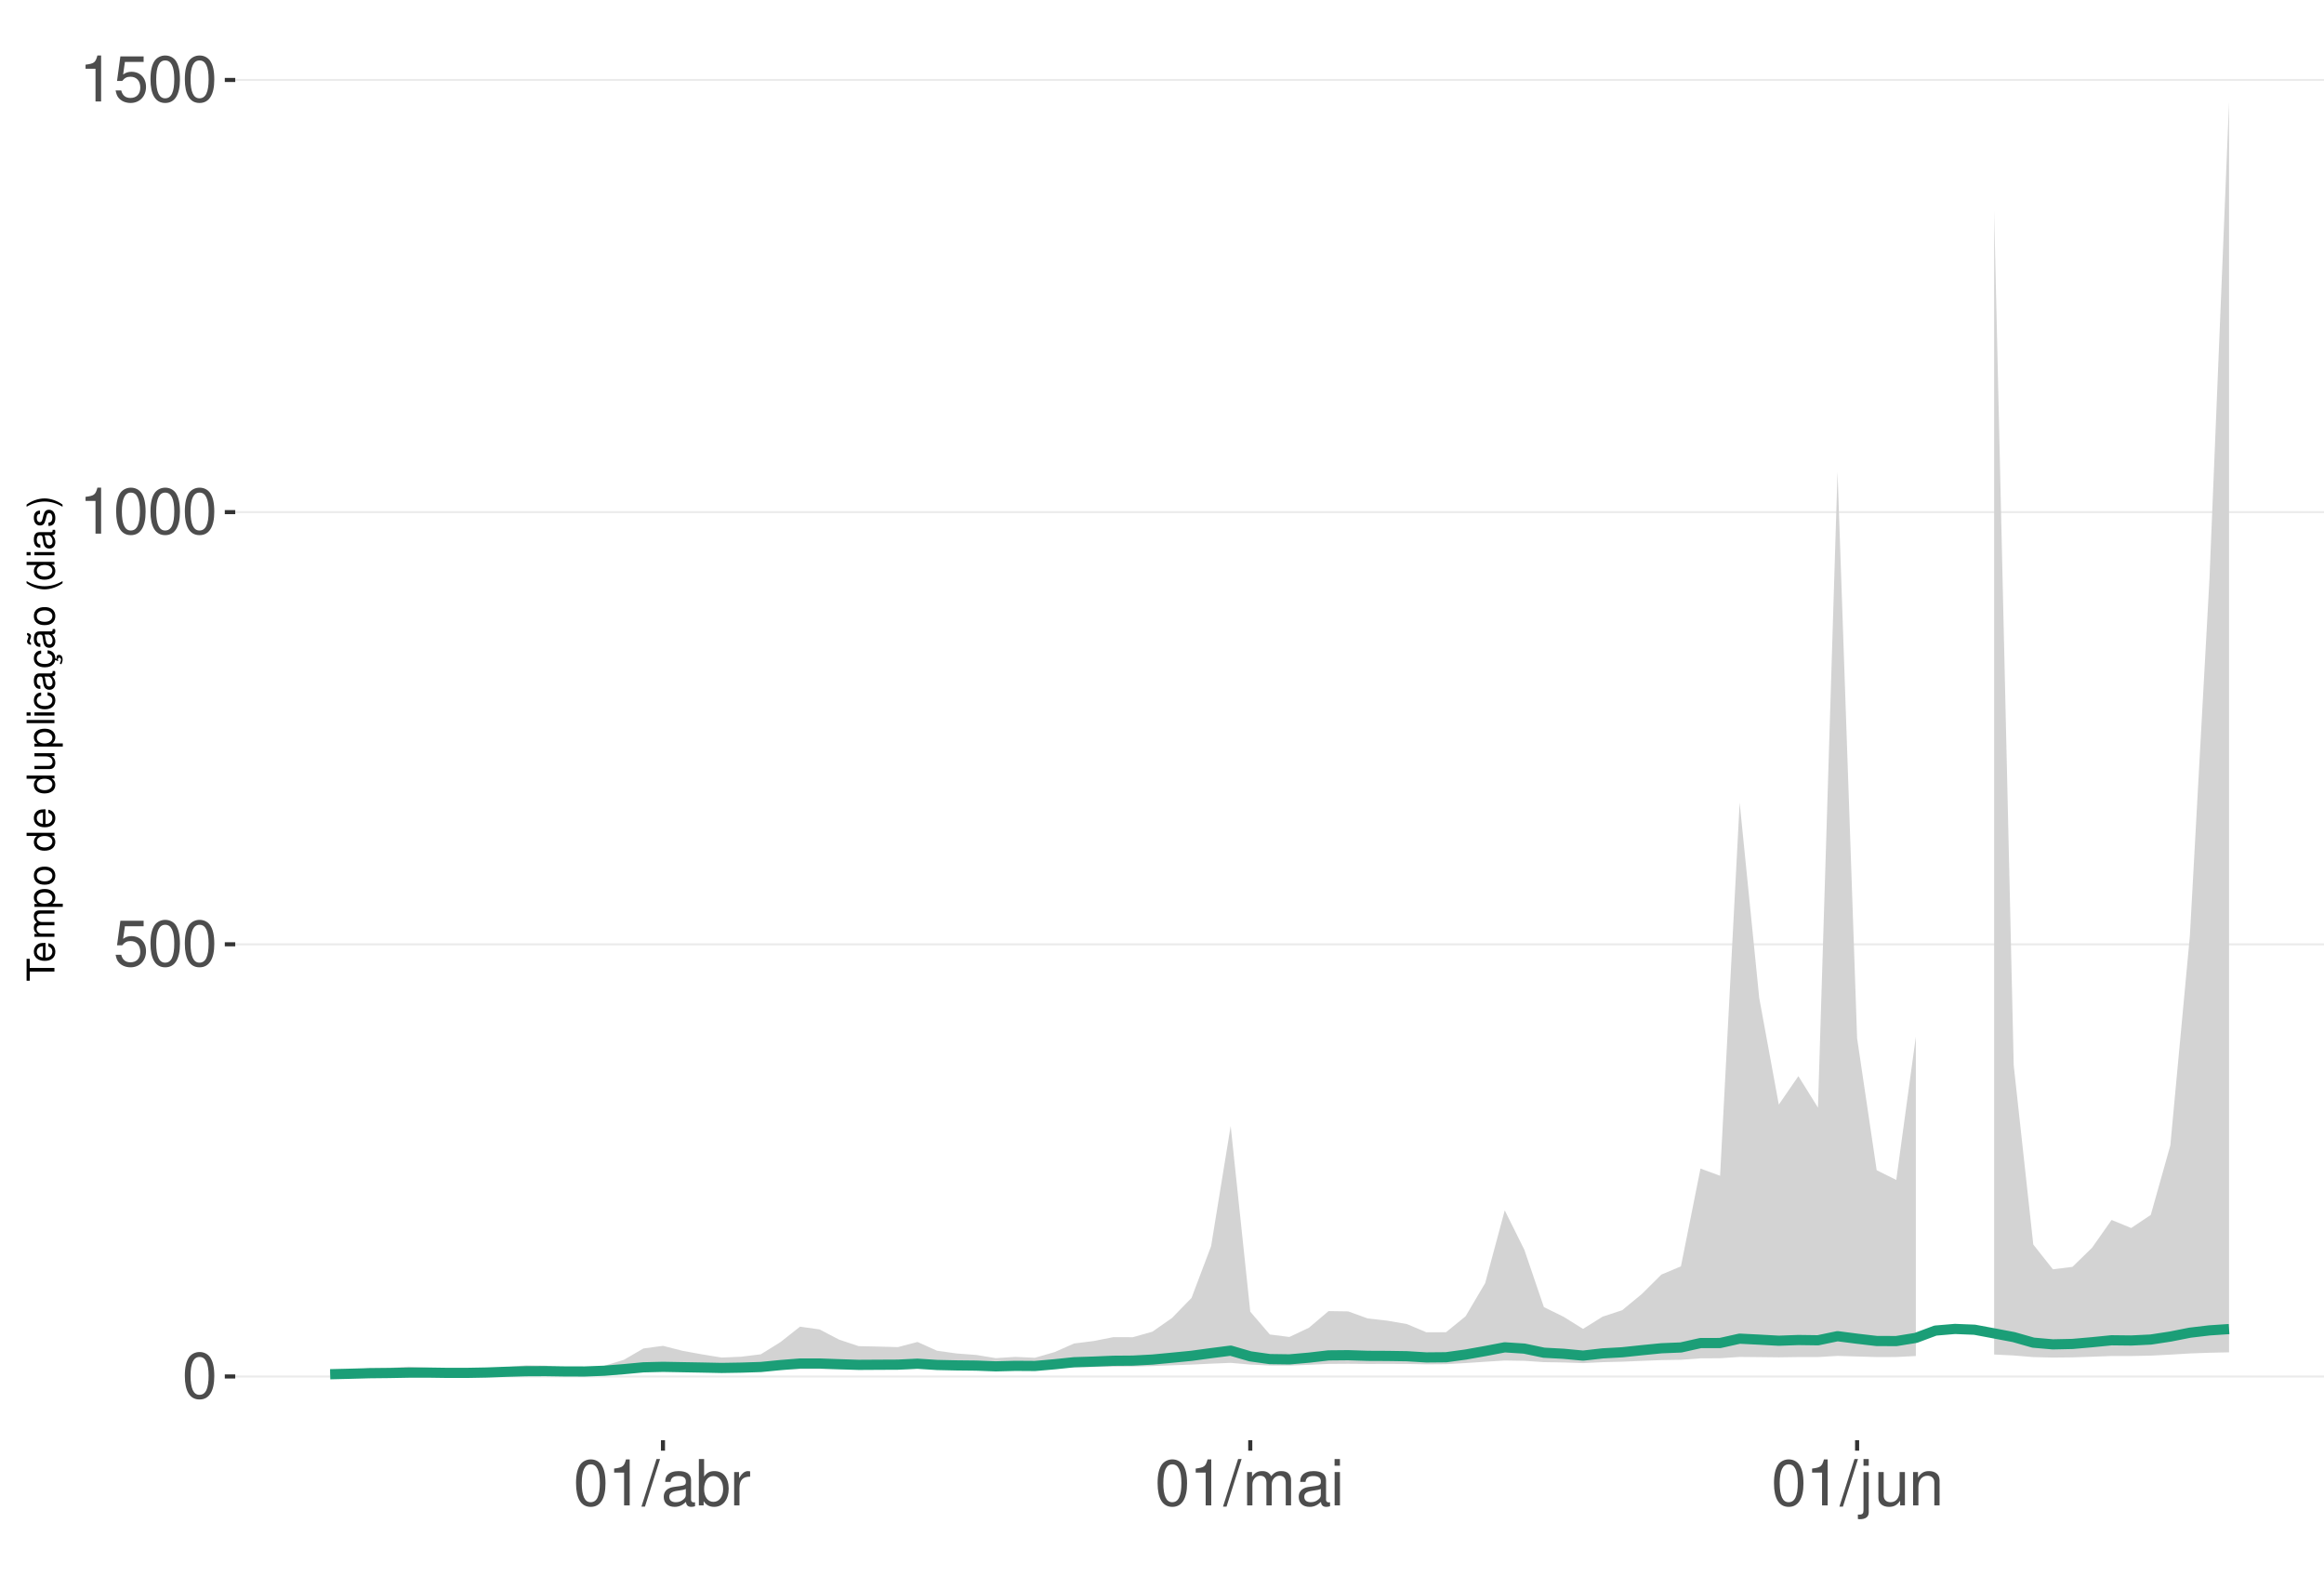 <?xml version="1.0" encoding="UTF-8"?>
<svg xmlns="http://www.w3.org/2000/svg" xmlns:xlink="http://www.w3.org/1999/xlink" width="609pt" height="413pt" viewBox="0 0 609 413" version="1.1">
<defs>
<g>
<symbol overflow="visible" id="glyph0-0">
<path style="stroke:none;" d=""/>
</symbol>
<symbol overflow="visible" id="glyph0-1">
<path style="stroke:none;" d="M 4.578 -12.047 C 3.484 -12.047 2.484 -11.547 1.859 -10.734 C 1.094 -9.656 0.719 -8.062 0.719 -5.828 C 0.719 -1.766 2.047 0.391 4.578 0.391 C 7.078 0.391 8.438 -1.766 8.438 -5.734 C 8.438 -8.062 8.078 -9.625 7.297 -10.734 C 6.672 -11.562 5.703 -12.047 4.578 -12.047 Z M 4.578 -10.75 C 6.156 -10.75 6.953 -9.125 6.953 -5.859 C 6.953 -2.438 6.172 -0.828 4.547 -0.828 C 3 -0.828 2.219 -2.5 2.219 -5.812 C 2.219 -9.125 3 -10.75 4.578 -10.75 Z M 4.578 -10.75 "/>
</symbol>
<symbol overflow="visible" id="glyph0-2">
<path style="stroke:none;" d="M 7.922 -11.812 L 1.828 -11.812 L 0.953 -5.375 L 2.297 -5.375 C 2.984 -6.203 3.547 -6.484 4.484 -6.484 C 6.062 -6.484 7.047 -5.391 7.047 -3.641 C 7.047 -1.953 6.062 -0.922 4.469 -0.922 C 3.188 -0.922 2.406 -1.562 2.047 -2.891 L 0.578 -2.891 C 0.781 -1.938 0.953 -1.469 1.297 -1.031 C 1.969 -0.141 3.172 0.391 4.5 0.391 C 6.875 0.391 8.547 -1.344 8.547 -3.844 C 8.547 -6.172 7 -7.781 4.734 -7.781 C 3.891 -7.781 3.234 -7.562 2.547 -7.062 L 3.016 -10.359 L 7.922 -10.359 Z M 7.922 -11.812 "/>
</symbol>
<symbol overflow="visible" id="glyph0-3">
<path style="stroke:none;" d="M 4.312 -8.578 L 4.312 0 L 5.781 0 L 5.781 -12.047 L 4.812 -12.047 C 4.297 -10.188 3.969 -9.938 1.703 -9.641 L 1.703 -8.578 Z M 4.312 -8.578 "/>
</symbol>
<symbol overflow="visible" id="glyph0-4">
<path style="stroke:none;" d="M 3.812 -12.141 L -0.141 0.328 L 0.781 0.328 L 4.734 -12.141 Z M 3.812 -12.141 "/>
</symbol>
<symbol overflow="visible" id="glyph0-5">
<path style="stroke:none;" d="M 8.906 -0.812 C 8.766 -0.781 8.688 -0.781 8.609 -0.781 C 8.125 -0.781 7.859 -1.031 7.859 -1.469 L 7.859 -6.594 C 7.859 -8.141 6.734 -8.984 4.578 -8.984 C 3.297 -8.984 2.281 -8.609 1.688 -7.969 C 1.281 -7.516 1.109 -7.016 1.078 -6.141 L 2.484 -6.141 C 2.594 -7.219 3.234 -7.688 4.531 -7.688 C 5.797 -7.688 6.484 -7.234 6.484 -6.391 L 6.484 -6.031 C 6.469 -5.438 6.156 -5.219 5.031 -5.062 C 3.062 -4.812 2.766 -4.75 2.234 -4.531 C 1.219 -4.094 0.703 -3.328 0.703 -2.203 C 0.703 -0.609 1.797 0.391 3.562 0.391 C 4.656 0.391 5.547 0 6.531 -0.906 C 6.625 0 7.062 0.391 7.969 0.391 C 8.266 0.391 8.438 0.344 8.906 0.234 Z M 6.484 -2.75 C 6.484 -2.281 6.344 -2 5.922 -1.609 C 5.359 -1.094 4.688 -0.828 3.859 -0.828 C 2.781 -0.828 2.156 -1.344 2.156 -2.234 C 2.156 -3.141 2.75 -3.609 4.25 -3.828 C 5.734 -4.031 6.016 -4.094 6.484 -4.312 Z M 6.484 -2.75 "/>
</symbol>
<symbol overflow="visible" id="glyph0-6">
<path style="stroke:none;" d="M 0.906 -12.141 L 0.906 0 L 2.156 0 L 2.156 -1.109 C 2.812 -0.094 3.703 0.391 4.906 0.391 C 7.219 0.391 8.719 -1.5 8.719 -4.391 C 8.719 -7.234 7.297 -8.984 4.984 -8.984 C 3.781 -8.984 2.938 -8.531 2.281 -7.547 L 2.281 -12.141 Z M 4.719 -7.672 C 6.266 -7.672 7.266 -6.328 7.266 -4.25 C 7.266 -2.266 6.234 -0.922 4.719 -0.922 C 3.234 -0.922 2.281 -2.25 2.281 -4.297 C 2.281 -6.344 3.234 -7.672 4.719 -7.672 Z M 4.719 -7.672 "/>
</symbol>
<symbol overflow="visible" id="glyph0-7">
<path style="stroke:none;" d="M 1.156 -8.734 L 1.156 0 L 2.547 0 L 2.547 -4.531 C 2.562 -6.625 3.438 -7.562 5.344 -7.516 L 5.344 -8.922 C 5.109 -8.969 4.984 -8.984 4.812 -8.984 C 3.922 -8.984 3.234 -8.438 2.438 -7.141 L 2.438 -8.734 Z M 1.156 -8.734 "/>
</symbol>
<symbol overflow="visible" id="glyph0-8">
<path style="stroke:none;" d="M 1.172 -8.734 L 1.172 0 L 2.562 0 L 2.562 -5.484 C 2.562 -6.75 3.484 -7.766 4.609 -7.766 C 5.641 -7.766 6.234 -7.125 6.234 -6.016 L 6.234 0 L 7.625 0 L 7.625 -5.484 C 7.625 -6.75 8.547 -7.766 9.672 -7.766 C 10.688 -7.766 11.297 -7.109 11.297 -6.016 L 11.297 0 L 12.688 0 L 12.688 -6.547 C 12.688 -8.109 11.797 -8.984 10.156 -8.984 C 9 -8.984 8.297 -8.625 7.484 -7.641 C 6.969 -8.578 6.266 -8.984 5.125 -8.984 C 3.969 -8.984 3.188 -8.547 2.453 -7.5 L 2.453 -8.734 Z M 1.172 -8.734 "/>
</symbol>
<symbol overflow="visible" id="glyph0-9">
<path style="stroke:none;" d="M 2.5 -8.734 L 1.109 -8.734 L 1.109 0 L 2.5 0 Z M 2.5 -12.141 L 1.094 -12.141 L 1.094 -10.391 L 2.5 -10.391 Z M 2.5 -12.141 "/>
</symbol>
<symbol overflow="visible" id="glyph0-10">
<path style="stroke:none;" d="M 1.172 -8.734 L 1.172 1.266 C 1.172 2.125 0.906 2.422 0.031 2.422 C -0.062 2.422 -0.109 2.422 -0.297 2.406 L -0.297 3.578 C -0.141 3.609 -0.047 3.625 0.172 3.625 C 1.734 3.625 2.547 3.016 2.547 1.812 L 2.547 -8.734 Z M 2.547 -12.141 L 1.172 -12.141 L 1.172 -10.391 L 2.547 -10.391 Z M 2.547 -12.141 "/>
</symbol>
<symbol overflow="visible" id="glyph0-11">
<path style="stroke:none;" d="M 8.031 0 L 8.031 -8.734 L 6.641 -8.734 L 6.641 -3.781 C 6.641 -2 5.719 -0.828 4.266 -0.828 C 3.172 -0.828 2.469 -1.5 2.469 -2.547 L 2.469 -8.734 L 1.078 -8.734 L 1.078 -2 C 1.078 -0.547 2.172 0.391 3.859 0.391 C 5.141 0.391 5.969 -0.062 6.781 -1.219 L 6.781 0 Z M 8.031 0 "/>
</symbol>
<symbol overflow="visible" id="glyph0-12">
<path style="stroke:none;" d="M 1.172 -8.734 L 1.172 0 L 2.562 0 L 2.562 -4.812 C 2.562 -6.594 3.5 -7.766 4.938 -7.766 C 6.031 -7.766 6.734 -7.094 6.734 -6.047 L 6.734 0 L 8.109 0 L 8.109 -6.594 C 8.109 -8.047 7.031 -8.984 5.344 -8.984 C 4.047 -8.984 3.219 -8.484 2.453 -7.266 L 2.453 -8.734 Z M 1.172 -8.734 "/>
</symbol>
<symbol overflow="visible" id="glyph1-0">
<path style="stroke:none;" d=""/>
</symbol>
<symbol overflow="visible" id="glyph1-1">
<path style="stroke:none;" d="M -6.469 -3.547 L -6.469 -5.938 L -7.297 -5.938 L -7.297 -0.203 L -6.469 -0.203 L -6.469 -2.609 L 0 -2.609 L 0 -3.547 Z M -6.469 -3.547 "/>
</symbol>
<symbol overflow="visible" id="glyph1-2">
<path style="stroke:none;" d="M -2.344 -5.125 C -3.141 -5.125 -3.625 -5.062 -4.016 -4.922 C -4.875 -4.578 -5.391 -3.781 -5.391 -2.797 C -5.391 -1.344 -4.281 -0.406 -2.547 -0.406 C -0.812 -0.406 0.234 -1.297 0.234 -2.781 C 0.234 -3.984 -0.453 -4.812 -1.594 -5.016 L -1.594 -4.188 C -0.906 -3.953 -0.547 -3.484 -0.547 -2.812 C -0.547 -2.281 -0.781 -1.828 -1.219 -1.547 C -1.516 -1.344 -1.812 -1.281 -2.344 -1.266 Z M -3.016 -1.297 C -3.984 -1.359 -4.625 -1.953 -4.625 -2.797 C -4.625 -3.641 -3.953 -4.234 -3.016 -4.234 Z M -3.016 -1.297 "/>
</symbol>
<symbol overflow="visible" id="glyph1-3">
<path style="stroke:none;" d="M -5.234 -0.703 L 0 -0.703 L 0 -1.547 L -3.297 -1.547 C -4.047 -1.547 -4.656 -2.094 -4.656 -2.766 C -4.656 -3.391 -4.281 -3.734 -3.609 -3.734 L 0 -3.734 L 0 -4.578 L -3.297 -4.578 C -4.047 -4.578 -4.656 -5.125 -4.656 -5.812 C -4.656 -6.422 -4.266 -6.781 -3.609 -6.781 L 0 -6.781 L 0 -7.625 L -3.938 -7.625 C -4.875 -7.625 -5.391 -7.078 -5.391 -6.094 C -5.391 -5.406 -5.188 -4.984 -4.594 -4.484 C -5.156 -4.188 -5.391 -3.766 -5.391 -3.078 C -5.391 -2.375 -5.125 -1.906 -4.5 -1.469 L -5.234 -1.469 Z M -5.234 -0.703 "/>
</symbol>
<symbol overflow="visible" id="glyph1-4">
<path style="stroke:none;" d="M 2.188 -0.547 L 2.188 -1.375 L -0.547 -1.375 C -0.016 -1.812 0.234 -2.312 0.234 -2.984 C 0.234 -4.344 -0.859 -5.234 -2.531 -5.234 C -4.297 -5.234 -5.391 -4.375 -5.391 -2.984 C -5.391 -2.266 -5.062 -1.703 -4.453 -1.312 L -5.234 -1.312 L -5.234 -0.547 Z M -4.609 -2.844 C -4.609 -3.766 -3.797 -4.359 -2.547 -4.359 C -1.359 -4.359 -0.547 -3.75 -0.547 -2.844 C -0.547 -1.953 -1.344 -1.375 -2.578 -1.375 C -3.812 -1.375 -4.609 -1.953 -4.609 -2.844 Z M -4.609 -2.844 "/>
</symbol>
<symbol overflow="visible" id="glyph1-5">
<path style="stroke:none;" d="M -5.391 -2.719 C -5.391 -1.234 -4.344 -0.359 -2.578 -0.359 C -0.812 -0.359 0.234 -1.234 0.234 -2.734 C 0.234 -4.203 -0.812 -5.094 -2.547 -5.094 C -4.359 -5.094 -5.391 -4.234 -5.391 -2.719 Z M -4.625 -2.734 C -4.625 -3.672 -3.844 -4.234 -2.547 -4.234 C -1.312 -4.234 -0.547 -3.656 -0.547 -2.734 C -0.547 -1.797 -1.312 -1.234 -2.578 -1.234 C -3.844 -1.234 -4.625 -1.797 -4.625 -2.734 Z M -4.625 -2.734 "/>
</symbol>
<symbol overflow="visible" id="glyph1-6">
<path style="stroke:none;" d=""/>
</symbol>
<symbol overflow="visible" id="glyph1-7">
<path style="stroke:none;" d="M -7.297 -4.953 L -7.297 -4.125 L -4.578 -4.125 C -5.109 -3.766 -5.391 -3.203 -5.391 -2.516 C -5.391 -1.156 -4.297 -0.266 -2.625 -0.266 C -0.859 -0.266 0.234 -1.125 0.234 -2.547 C 0.234 -3.266 -0.047 -3.766 -0.688 -4.203 L 0 -4.203 L 0 -4.953 Z M -4.609 -2.656 C -4.609 -3.547 -3.812 -4.125 -2.562 -4.125 C -1.344 -4.125 -0.547 -3.547 -0.547 -2.656 C -0.547 -1.734 -1.359 -1.125 -2.578 -1.125 C -3.797 -1.125 -4.609 -1.734 -4.609 -2.656 Z M -4.609 -2.656 "/>
</symbol>
<symbol overflow="visible" id="glyph1-8">
<path style="stroke:none;" d="M 0 -4.812 L -5.234 -4.812 L -5.234 -3.984 L -2.266 -3.984 C -1.203 -3.984 -0.5 -3.438 -0.5 -2.562 C -0.5 -1.906 -0.906 -1.484 -1.531 -1.484 L -5.234 -1.484 L -5.234 -0.656 L -1.203 -0.656 C -0.328 -0.656 0.234 -1.297 0.234 -2.312 C 0.234 -3.094 -0.047 -3.578 -0.734 -4.062 L 0 -4.062 Z M 0 -4.812 "/>
</symbol>
<symbol overflow="visible" id="glyph1-9">
<path style="stroke:none;" d="M -7.297 -1.516 L -7.297 -0.688 L 0 -0.688 L 0 -1.516 Z M -7.297 -1.516 "/>
</symbol>
<symbol overflow="visible" id="glyph1-10">
<path style="stroke:none;" d="M -5.234 -1.5 L -5.234 -0.672 L 0 -0.672 L 0 -1.5 Z M -7.297 -1.5 L -7.297 -0.656 L -6.234 -0.656 L -6.234 -1.5 Z M -7.297 -1.5 "/>
</symbol>
<symbol overflow="visible" id="glyph1-11">
<path style="stroke:none;" d="M -3.484 -4.703 C -3.984 -4.672 -4.312 -4.562 -4.609 -4.359 C -5.094 -4 -5.391 -3.375 -5.391 -2.641 C -5.391 -1.219 -4.266 -0.312 -2.531 -0.312 C -0.844 -0.312 0.234 -1.203 0.234 -2.625 C 0.234 -3.875 -0.516 -4.672 -1.797 -4.766 L -1.797 -3.938 C -0.953 -3.797 -0.547 -3.359 -0.547 -2.656 C -0.547 -1.734 -1.297 -1.188 -2.531 -1.188 C -3.844 -1.188 -4.625 -1.719 -4.625 -2.625 C -4.625 -3.328 -4.203 -3.766 -3.484 -3.875 Z M -3.484 -4.703 "/>
</symbol>
<symbol overflow="visible" id="glyph1-12">
<path style="stroke:none;" d="M -0.484 -5.344 C -0.469 -5.266 -0.469 -5.219 -0.469 -5.172 C -0.469 -4.875 -0.625 -4.719 -0.875 -4.719 L -3.953 -4.719 C -4.891 -4.719 -5.391 -4.047 -5.391 -2.75 C -5.391 -1.984 -5.172 -1.375 -4.781 -1.016 C -4.516 -0.766 -4.203 -0.672 -3.688 -0.656 L -3.688 -1.484 C -4.328 -1.562 -4.625 -1.938 -4.625 -2.719 C -4.625 -3.484 -4.344 -3.891 -3.844 -3.891 L -3.625 -3.891 C -3.266 -3.875 -3.125 -3.703 -3.047 -3.016 C -2.891 -1.844 -2.844 -1.656 -2.719 -1.344 C -2.453 -0.734 -2 -0.422 -1.312 -0.422 C -0.375 -0.422 0.234 -1.078 0.234 -2.141 C 0.234 -2.797 0 -3.328 -0.547 -3.922 C 0 -3.984 0.234 -4.234 0.234 -4.781 C 0.234 -4.953 0.203 -5.062 0.141 -5.344 Z M -1.656 -3.891 C -1.375 -3.891 -1.203 -3.812 -0.969 -3.562 C -0.656 -3.219 -0.5 -2.812 -0.5 -2.312 C -0.5 -1.672 -0.812 -1.297 -1.344 -1.297 C -1.891 -1.297 -2.172 -1.656 -2.297 -2.547 C -2.422 -3.438 -2.453 -3.609 -2.594 -3.891 Z M -1.656 -3.891 "/>
</symbol>
<symbol overflow="visible" id="glyph1-13">
<path style="stroke:none;" d="M 0.234 -2.641 C 0.234 -3.875 -0.547 -4.703 -1.797 -4.766 L -1.797 -3.938 C -0.953 -3.797 -0.531 -3.359 -0.531 -2.656 C -0.531 -1.734 -1.281 -1.188 -2.516 -1.188 C -3.844 -1.188 -4.625 -1.719 -4.625 -2.625 C -4.625 -3.328 -4.203 -3.766 -3.484 -3.875 L -3.484 -4.703 C -3.984 -4.672 -4.312 -4.562 -4.609 -4.359 C -5.094 -4 -5.391 -3.375 -5.391 -2.641 C -5.391 -1.219 -4.266 -0.312 -2.531 -0.312 C -1.469 -0.312 -0.625 -0.672 -0.156 -1.312 C 0.047 -1.594 0.125 -1.812 0.203 -2.25 L 0.922 -1.938 L 0.984 -2.062 C 0.938 -2.188 0.906 -2.25 0.906 -2.375 C 0.906 -2.656 1.047 -2.828 1.281 -2.828 C 1.547 -2.828 1.734 -2.594 1.734 -2.297 C 1.734 -2.031 1.672 -1.844 1.438 -1.406 L 1.406 -1.312 L 1.812 -1.094 C 2.078 -1.75 2.141 -1.953 2.141 -2.344 C 2.141 -3.109 1.781 -3.578 1.203 -3.578 C 0.781 -3.578 0.547 -3.297 0.547 -2.797 C 0.547 -2.703 0.547 -2.641 0.562 -2.516 Z M 0.234 -2.641 "/>
</symbol>
<symbol overflow="visible" id="glyph1-14">
<path style="stroke:none;" d="M -0.484 -5.344 C -0.469 -5.266 -0.469 -5.219 -0.469 -5.172 C -0.469 -4.875 -0.625 -4.719 -0.875 -4.719 L -3.953 -4.719 C -4.891 -4.719 -5.391 -4.047 -5.391 -2.75 C -5.391 -1.984 -5.172 -1.375 -4.781 -1.016 C -4.516 -0.766 -4.203 -0.672 -3.688 -0.656 L -3.688 -1.484 C -4.328 -1.562 -4.625 -1.938 -4.625 -2.719 C -4.625 -3.484 -4.344 -3.891 -3.844 -3.891 L -3.625 -3.891 C -3.266 -3.875 -3.125 -3.703 -3.047 -3.016 C -2.891 -1.844 -2.844 -1.656 -2.719 -1.344 C -2.453 -0.734 -2 -0.422 -1.312 -0.422 C -0.375 -0.422 0.234 -1.078 0.234 -2.141 C 0.234 -2.797 0 -3.328 -0.547 -3.922 C 0 -3.984 0.234 -4.234 0.234 -4.781 C 0.234 -4.953 0.203 -5.062 0.141 -5.344 Z M -1.656 -3.891 C -1.375 -3.891 -1.203 -3.812 -0.969 -3.562 C -0.656 -3.219 -0.5 -2.812 -0.5 -2.312 C -0.5 -1.672 -0.812 -1.297 -1.344 -1.297 C -1.891 -1.297 -2.172 -1.656 -2.297 -2.547 C -2.422 -3.438 -2.453 -3.609 -2.594 -3.891 Z M -7.172 -3.75 C -6.922 -3.672 -6.812 -3.547 -6.812 -3.375 C -6.812 -3.25 -6.875 -2.984 -6.984 -2.734 C -7.156 -2.312 -7.172 -2.25 -7.172 -2.047 C -7.172 -1.594 -6.797 -1.297 -6.141 -1.188 L -6.141 -1.766 C -6.375 -1.812 -6.5 -1.938 -6.5 -2.094 C -6.5 -2.203 -6.469 -2.344 -6.375 -2.578 C -6.156 -3.156 -6.125 -3.234 -6.125 -3.438 C -6.125 -3.922 -6.484 -4.219 -7.172 -4.312 Z M -7.172 -3.75 "/>
</symbol>
<symbol overflow="visible" id="glyph1-15">
<path style="stroke:none;" d="M -7.297 -2.359 C -5.984 -1.359 -4.156 -0.734 -2.594 -0.734 C -1.016 -0.734 0.812 -1.359 2.125 -2.359 L 2.125 -2.906 C 0.688 -2.031 -0.984 -1.547 -2.594 -1.547 C -4.188 -1.547 -5.875 -2.031 -7.297 -2.906 Z M -7.297 -2.359 "/>
</symbol>
<symbol overflow="visible" id="glyph1-16">
<path style="stroke:none;" d="M -3.781 -4.375 C -4.812 -4.375 -5.391 -3.688 -5.391 -2.484 C -5.391 -1.266 -4.766 -0.469 -3.797 -0.469 C -2.969 -0.469 -2.578 -0.891 -2.281 -2.125 L -2.094 -2.906 C -1.953 -3.484 -1.734 -3.719 -1.375 -3.719 C -0.875 -3.719 -0.547 -3.234 -0.547 -2.5 C -0.547 -2.047 -0.672 -1.672 -0.891 -1.453 C -1.047 -1.328 -1.188 -1.266 -1.562 -1.219 L -1.562 -0.344 C -0.344 -0.375 0.234 -1.062 0.234 -2.438 C 0.234 -3.75 -0.422 -4.594 -1.438 -4.594 C -2.203 -4.594 -2.641 -4.156 -2.891 -3.109 L -3.078 -2.312 C -3.234 -1.625 -3.453 -1.344 -3.828 -1.344 C -4.312 -1.344 -4.625 -1.766 -4.625 -2.453 C -4.625 -3.125 -4.328 -3.484 -3.781 -3.5 Z M -3.781 -4.375 "/>
</symbol>
<symbol overflow="visible" id="glyph1-17">
<path style="stroke:none;" d="M 2.125 -0.938 C 0.812 -1.938 -1.016 -2.562 -2.578 -2.562 C -4.156 -2.562 -5.984 -1.938 -7.297 -0.938 L -7.297 -0.375 C -5.859 -1.266 -4.188 -1.75 -2.578 -1.75 C -0.984 -1.75 0.703 -1.266 2.125 -0.375 Z M 2.125 -0.938 "/>
</symbol>
</g>
<clipPath id="clip1">
  <path d="M 61.645 9.961 L 609 9.961 L 609 377.328 L 61.645 377.328 Z M 61.645 9.961 "/>
</clipPath>
<clipPath id="clip2">
  <path d="M 61.645 360 L 609 360 L 609 361 L 61.645 361 Z M 61.645 360 "/>
</clipPath>
<clipPath id="clip3">
  <path d="M 61.645 247 L 609 247 L 609 248 L 61.645 248 Z M 61.645 247 "/>
</clipPath>
<clipPath id="clip4">
  <path d="M 61.645 133 L 609 133 L 609 135 L 61.645 135 Z M 61.645 133 "/>
</clipPath>
<clipPath id="clip5">
  <path d="M 61.645 20 L 609 20 L 609 22 L 61.645 22 Z M 61.645 20 "/>
</clipPath>
</defs>
<g id="surface94">
<rect x="0" y="0" width="609" height="413" style="fill:rgb(100%,100%,100%);fill-opacity:1;stroke:none;"/>
<rect x="0" y="0" width="609" height="413" style="fill:rgb(100%,100%,100%);fill-opacity:1;stroke:none;"/>
<path style="fill:none;stroke-width:1.067;stroke-linecap:round;stroke-linejoin:round;stroke:rgb(100%,100%,100%);stroke-opacity:1;stroke-miterlimit:10;" d="M 0 413 L 609 413 L 609 0 L 0 0 Z M 0 413 "/>
<g clip-path="url(#clip1)" clip-rule="nonzero">
<path style=" stroke:none;fill-rule:nonzero;fill:rgb(100%,100%,100%);fill-opacity:1;" d="M 61.645 377.328 L 609 377.328 L 609 9.961 L 61.645 9.961 Z M 61.645 377.328 "/>
</g>
<g clip-path="url(#clip2)" clip-rule="nonzero">
<path style="fill:none;stroke-width:0.533;stroke-linecap:butt;stroke-linejoin:round;stroke:rgb(92.157%,92.157%,92.157%);stroke-opacity:1;stroke-miterlimit:10;" d="M 61.645 360.629 L 609 360.629 "/>
</g>
<g clip-path="url(#clip3)" clip-rule="nonzero">
<path style="fill:none;stroke-width:0.533;stroke-linecap:butt;stroke-linejoin:round;stroke:rgb(92.157%,92.157%,92.157%);stroke-opacity:1;stroke-miterlimit:10;" d="M 61.645 247.402 L 609 247.402 "/>
</g>
<g clip-path="url(#clip4)" clip-rule="nonzero">
<path style="fill:none;stroke-width:0.533;stroke-linecap:butt;stroke-linejoin:round;stroke:rgb(92.157%,92.157%,92.157%);stroke-opacity:1;stroke-miterlimit:10;" d="M 61.645 134.176 L 609 134.176 "/>
</g>
<g clip-path="url(#clip5)" clip-rule="nonzero">
<path style="fill:none;stroke-width:0.533;stroke-linecap:butt;stroke-linejoin:round;stroke:rgb(92.157%,92.157%,92.157%);stroke-opacity:1;stroke-miterlimit:10;" d="M 61.645 20.949 L 609 20.949 "/>
</g>
<path style=" stroke:none;fill-rule:nonzero;fill:rgb(82.745%,82.745%,82.745%);fill-opacity:1;" d="M 86.523 359.34 L 91.656 358.965 L 96.785 358.426 L 101.914 358.363 L 107.043 358.055 L 112.176 358.289 L 117.305 358.805 L 122.434 358.91 L 127.562 358.711 L 132.695 358.152 L 137.824 357.703 L 142.953 357.797 L 148.082 358.219 L 153.215 358.363 L 158.344 357.832 L 163.473 356.27 L 168.602 353.293 L 173.73 352.598 L 178.863 353.906 L 183.992 354.84 L 189.121 355.672 L 194.25 355.449 L 199.383 354.812 L 204.512 351.625 L 209.641 347.578 L 214.77 348.301 L 219.902 350.98 L 225.031 352.684 L 230.16 352.789 L 235.289 352.934 L 240.422 351.586 L 245.551 353.883 L 250.68 354.602 L 255.809 354.988 L 260.941 355.824 L 266.07 355.496 L 271.199 355.727 L 276.328 354.25 L 281.461 351.988 L 286.59 351.34 L 291.719 350.328 L 296.848 350.34 L 301.98 348.895 L 307.109 345.312 L 312.238 340.039 L 317.367 326.484 L 322.496 295.012 L 327.629 343.645 L 332.758 349.629 L 337.887 350.277 L 343.016 347.852 L 348.148 343.496 L 353.277 343.57 L 358.406 345.426 L 363.535 346.008 L 368.668 346.891 L 373.797 349.055 L 378.926 349.031 L 384.055 344.855 L 389.188 336.16 L 394.316 317.105 L 399.445 327.414 L 404.574 342.453 L 409.707 344.973 L 414.836 348.16 L 419.965 344.953 L 425.094 343.262 L 430.227 339.031 L 435.355 333.938 L 440.484 331.77 L 445.613 306.156 L 450.746 308.043 L 455.875 210.305 L 461.004 261.477 L 466.133 289.402 L 471.262 281.945 L 476.395 290.191 L 481.523 123.57 L 486.652 272.031 L 491.781 306.586 L 496.914 309.141 L 502.043 271.605 L 502.043 355.27 L 496.914 355.531 L 491.781 355.543 L 486.652 355.391 L 481.523 355.234 L 476.395 355.547 L 471.262 355.543 L 466.133 355.617 L 461.004 355.559 L 455.875 355.508 L 450.746 355.848 L 445.613 355.875 L 440.484 356.254 L 435.355 356.34 L 430.227 356.535 L 425.094 356.754 L 419.965 356.883 L 414.836 357.133 L 409.707 356.957 L 404.574 356.871 L 399.445 356.527 L 394.316 356.445 L 389.188 356.773 L 384.055 357.117 L 378.926 357.41 L 373.797 357.449 L 368.668 357.344 L 363.535 357.332 L 358.406 357.34 L 353.277 357.301 L 348.148 357.336 L 343.016 357.578 L 337.887 357.773 L 332.758 357.758 L 327.629 357.508 L 322.496 357.062 L 317.367 357.273 L 312.238 357.516 L 307.109 357.703 L 301.98 357.898 L 296.848 358.023 L 291.719 358.059 L 286.59 358.16 L 281.461 358.246 L 276.328 358.496 L 271.199 358.719 L 266.07 358.719 L 260.941 358.801 L 255.809 358.727 L 250.68 358.719 L 245.551 358.688 L 240.422 358.574 L 235.289 358.691 L 230.16 358.719 L 225.031 358.75 L 219.902 358.703 L 214.77 358.656 L 209.641 358.68 L 204.512 358.84 L 199.383 359.051 L 194.25 359.137 L 189.121 359.188 L 183.992 359.164 L 178.863 359.148 L 173.73 359.133 L 168.602 359.195 L 163.473 359.402 L 158.344 359.602 L 153.215 359.711 L 148.082 359.723 L 142.953 359.703 L 137.824 359.73 L 132.695 359.812 L 127.562 359.918 L 122.434 359.98 L 117.305 359.996 L 112.176 359.98 L 107.043 360.008 L 101.914 360.062 L 96.785 360.102 L 91.656 360.18 L 86.523 360.25 Z M 86.523 359.34 "/>
<path style=" stroke:none;fill-rule:nonzero;fill:rgb(82.745%,82.745%,82.745%);fill-opacity:1;" d="M 522.562 55.262 L 527.691 279.125 L 532.82 326.059 L 537.953 332.551 L 543.082 331.91 L 548.211 326.91 L 553.34 319.621 L 558.473 321.73 L 563.602 318.301 L 568.73 300.105 L 573.859 245.109 L 578.992 151.555 L 584.121 26.66 L 584.121 354.301 L 578.992 354.41 L 573.859 354.598 L 568.73 354.906 L 563.602 355.168 L 558.473 355.266 L 553.34 355.266 L 548.211 355.453 L 543.082 355.625 L 537.953 355.68 L 532.82 355.551 L 527.691 355.125 L 522.562 354.879 Z M 522.562 55.262 "/>
<path style="fill:none;stroke-width:2.667;stroke-linecap:butt;stroke-linejoin:round;stroke:rgb(10.588%,61.961%,46.667%);stroke-opacity:1;stroke-miterlimit:10;" d="M 86.523 360.039 L 91.656 359.914 L 96.785 359.773 L 101.914 359.719 L 107.043 359.625 L 112.176 359.613 L 117.305 359.688 L 122.434 359.684 L 127.562 359.59 L 132.695 359.398 L 137.824 359.254 L 142.953 359.23 L 148.082 359.309 L 153.215 359.32 L 158.344 359.125 L 163.473 358.711 L 168.602 358.23 L 173.73 358.102 L 178.863 358.199 L 183.992 358.289 L 189.121 358.395 L 194.25 358.309 L 199.383 358.145 L 204.512 357.641 L 209.641 357.234 L 214.77 357.227 L 219.902 357.418 L 225.031 357.586 L 230.16 357.555 L 235.289 357.531 L 240.422 357.281 L 245.551 357.613 L 250.68 357.727 L 255.809 357.781 L 260.941 357.977 L 266.07 357.844 L 271.199 357.879 L 276.328 357.43 L 281.461 356.895 L 286.59 356.73 L 291.719 356.512 L 296.848 356.473 L 301.98 356.199 L 307.109 355.715 L 312.238 355.215 L 317.367 354.516 L 322.496 353.859 L 327.629 355.352 L 332.758 356.074 L 337.887 356.148 L 343.016 355.699 L 348.148 355.102 L 353.277 355.055 L 358.406 355.223 L 363.535 355.246 L 368.668 355.324 L 373.797 355.637 L 378.926 355.59 L 384.055 354.887 L 389.188 353.969 L 394.316 352.992 L 399.445 353.324 L 404.574 354.402 L 409.707 354.68 L 414.836 355.164 L 419.965 354.578 L 425.094 354.289 L 430.227 353.746 L 435.355 353.238 L 440.484 353.027 L 445.613 351.879 L 450.746 351.863 L 455.875 350.719 L 461.004 350.977 L 466.133 351.262 L 471.262 351.074 L 476.395 351.145 L 481.523 350.074 L 486.652 350.734 L 491.781 351.332 L 496.914 351.352 L 502.043 350.52 L 507.172 348.605 L 512.301 348.172 L 517.434 348.379 L 522.562 349.34 L 527.691 350.312 L 532.82 351.77 L 537.953 352.215 L 543.082 352.105 L 548.211 351.656 L 553.34 351.145 L 558.473 351.203 L 563.602 350.953 L 568.73 350.172 L 573.859 349.16 L 578.992 348.551 L 584.121 348.207 "/>
<g style="fill:rgb(30.196%,30.196%,30.196%);fill-opacity:1;">
  <use xlink:href="#glyph0-1" x="47.715" y="366.267"/>
</g>
<g style="fill:rgb(30.196%,30.196%,30.196%);fill-opacity:1;">
  <use xlink:href="#glyph0-2" x="29.715" y="253.04"/>
  <use xlink:href="#glyph0-1" x="38.715" y="253.04"/>
  <use xlink:href="#glyph0-1" x="47.715" y="253.04"/>
</g>
<g style="fill:rgb(30.196%,30.196%,30.196%);fill-opacity:1;">
  <use xlink:href="#glyph0-3" x="20.715" y="139.813"/>
  <use xlink:href="#glyph0-1" x="29.715" y="139.813"/>
  <use xlink:href="#glyph0-1" x="38.715" y="139.813"/>
  <use xlink:href="#glyph0-1" x="47.715" y="139.813"/>
</g>
<g style="fill:rgb(30.196%,30.196%,30.196%);fill-opacity:1;">
  <use xlink:href="#glyph0-3" x="20.715" y="26.587"/>
  <use xlink:href="#glyph0-2" x="29.715" y="26.587"/>
  <use xlink:href="#glyph0-1" x="38.715" y="26.587"/>
  <use xlink:href="#glyph0-1" x="47.715" y="26.587"/>
</g>
<path style="fill:none;stroke-width:1.067;stroke-linecap:butt;stroke-linejoin:round;stroke:rgb(20%,20%,20%);stroke-opacity:1;stroke-miterlimit:10;" d="M 58.906 360.629 L 61.645 360.629 "/>
<path style="fill:none;stroke-width:1.067;stroke-linecap:butt;stroke-linejoin:round;stroke:rgb(20%,20%,20%);stroke-opacity:1;stroke-miterlimit:10;" d="M 58.906 247.402 L 61.645 247.402 "/>
<path style="fill:none;stroke-width:1.067;stroke-linecap:butt;stroke-linejoin:round;stroke:rgb(20%,20%,20%);stroke-opacity:1;stroke-miterlimit:10;" d="M 58.906 134.176 L 61.645 134.176 "/>
<path style="fill:none;stroke-width:1.067;stroke-linecap:butt;stroke-linejoin:round;stroke:rgb(20%,20%,20%);stroke-opacity:1;stroke-miterlimit:10;" d="M 58.906 20.949 L 61.645 20.949 "/>
<path style="fill:none;stroke-width:1.067;stroke-linecap:butt;stroke-linejoin:round;stroke:rgb(20%,20%,20%);stroke-opacity:1;stroke-miterlimit:10;" d="M 173.73 380.07 L 173.73 377.328 "/>
<path style="fill:none;stroke-width:1.067;stroke-linecap:butt;stroke-linejoin:round;stroke:rgb(20%,20%,20%);stroke-opacity:1;stroke-miterlimit:10;" d="M 327.629 380.07 L 327.629 377.328 "/>
<path style="fill:none;stroke-width:1.067;stroke-linecap:butt;stroke-linejoin:round;stroke:rgb(20%,20%,20%);stroke-opacity:1;stroke-miterlimit:10;" d="M 486.652 380.07 L 486.652 377.328 "/>
<g style="fill:rgb(30.196%,30.196%,30.196%);fill-opacity:1;">
  <use xlink:href="#glyph0-1" x="150.23" y="394.399"/>
  <use xlink:href="#glyph0-3" x="159.23" y="394.399"/>
  <use xlink:href="#glyph0-4" x="168.23" y="394.399"/>
  <use xlink:href="#glyph0-5" x="173.23" y="394.399"/>
  <use xlink:href="#glyph0-6" x="182.23" y="394.399"/>
  <use xlink:href="#glyph0-7" x="191.23" y="394.399"/>
</g>
<g style="fill:rgb(30.196%,30.196%,30.196%);fill-opacity:1;">
  <use xlink:href="#glyph0-1" x="302.629" y="394.399"/>
  <use xlink:href="#glyph0-3" x="311.629" y="394.399"/>
  <use xlink:href="#glyph0-4" x="320.629" y="394.399"/>
  <use xlink:href="#glyph0-8" x="325.629" y="394.399"/>
  <use xlink:href="#glyph0-5" x="339.629" y="394.399"/>
  <use xlink:href="#glyph0-9" x="348.629" y="394.399"/>
</g>
<g style="fill:rgb(30.196%,30.196%,30.196%);fill-opacity:1;">
  <use xlink:href="#glyph0-1" x="464.152" y="394.399"/>
  <use xlink:href="#glyph0-3" x="473.152" y="394.399"/>
  <use xlink:href="#glyph0-4" x="482.152" y="394.399"/>
  <use xlink:href="#glyph0-10" x="487.152" y="394.399"/>
  <use xlink:href="#glyph0-11" x="491.152" y="394.399"/>
  <use xlink:href="#glyph0-12" x="500.152" y="394.399"/>
</g>
<g style="fill:rgb(0%,0%,0%);fill-opacity:1;">
  <use xlink:href="#glyph1-1" x="14.263" y="257.145"/>
  <use xlink:href="#glyph1-2" x="14.263" y="252.145"/>
  <use xlink:href="#glyph1-3" x="14.263" y="246.145"/>
  <use xlink:href="#glyph1-4" x="14.263" y="238.145"/>
  <use xlink:href="#glyph1-5" x="14.263" y="232.145"/>
  <use xlink:href="#glyph1-6" x="14.263" y="226.145"/>
  <use xlink:href="#glyph1-7" x="14.263" y="223.145"/>
  <use xlink:href="#glyph1-2" x="14.263" y="217.145"/>
  <use xlink:href="#glyph1-6" x="14.263" y="211.145"/>
  <use xlink:href="#glyph1-7" x="14.263" y="208.145"/>
  <use xlink:href="#glyph1-8" x="14.263" y="202.145"/>
  <use xlink:href="#glyph1-4" x="14.263" y="196.145"/>
  <use xlink:href="#glyph1-9" x="14.263" y="190.145"/>
  <use xlink:href="#glyph1-10" x="14.263" y="188.145"/>
  <use xlink:href="#glyph1-11" x="14.263" y="186.145"/>
  <use xlink:href="#glyph1-12" x="14.263" y="181.145"/>
  <use xlink:href="#glyph1-13" x="14.263" y="175.145"/>
  <use xlink:href="#glyph1-14" x="14.263" y="170.145"/>
  <use xlink:href="#glyph1-5" x="14.263" y="164.145"/>
  <use xlink:href="#glyph1-6" x="14.263" y="158.145"/>
  <use xlink:href="#glyph1-15" x="14.263" y="155.145"/>
  <use xlink:href="#glyph1-7" x="14.263" y="152.145"/>
  <use xlink:href="#glyph1-10" x="14.263" y="146.145"/>
  <use xlink:href="#glyph1-12" x="14.263" y="144.145"/>
  <use xlink:href="#glyph1-16" x="14.263" y="138.145"/>
  <use xlink:href="#glyph1-17" x="14.263" y="133.145"/>
</g>
</g>
</svg>
